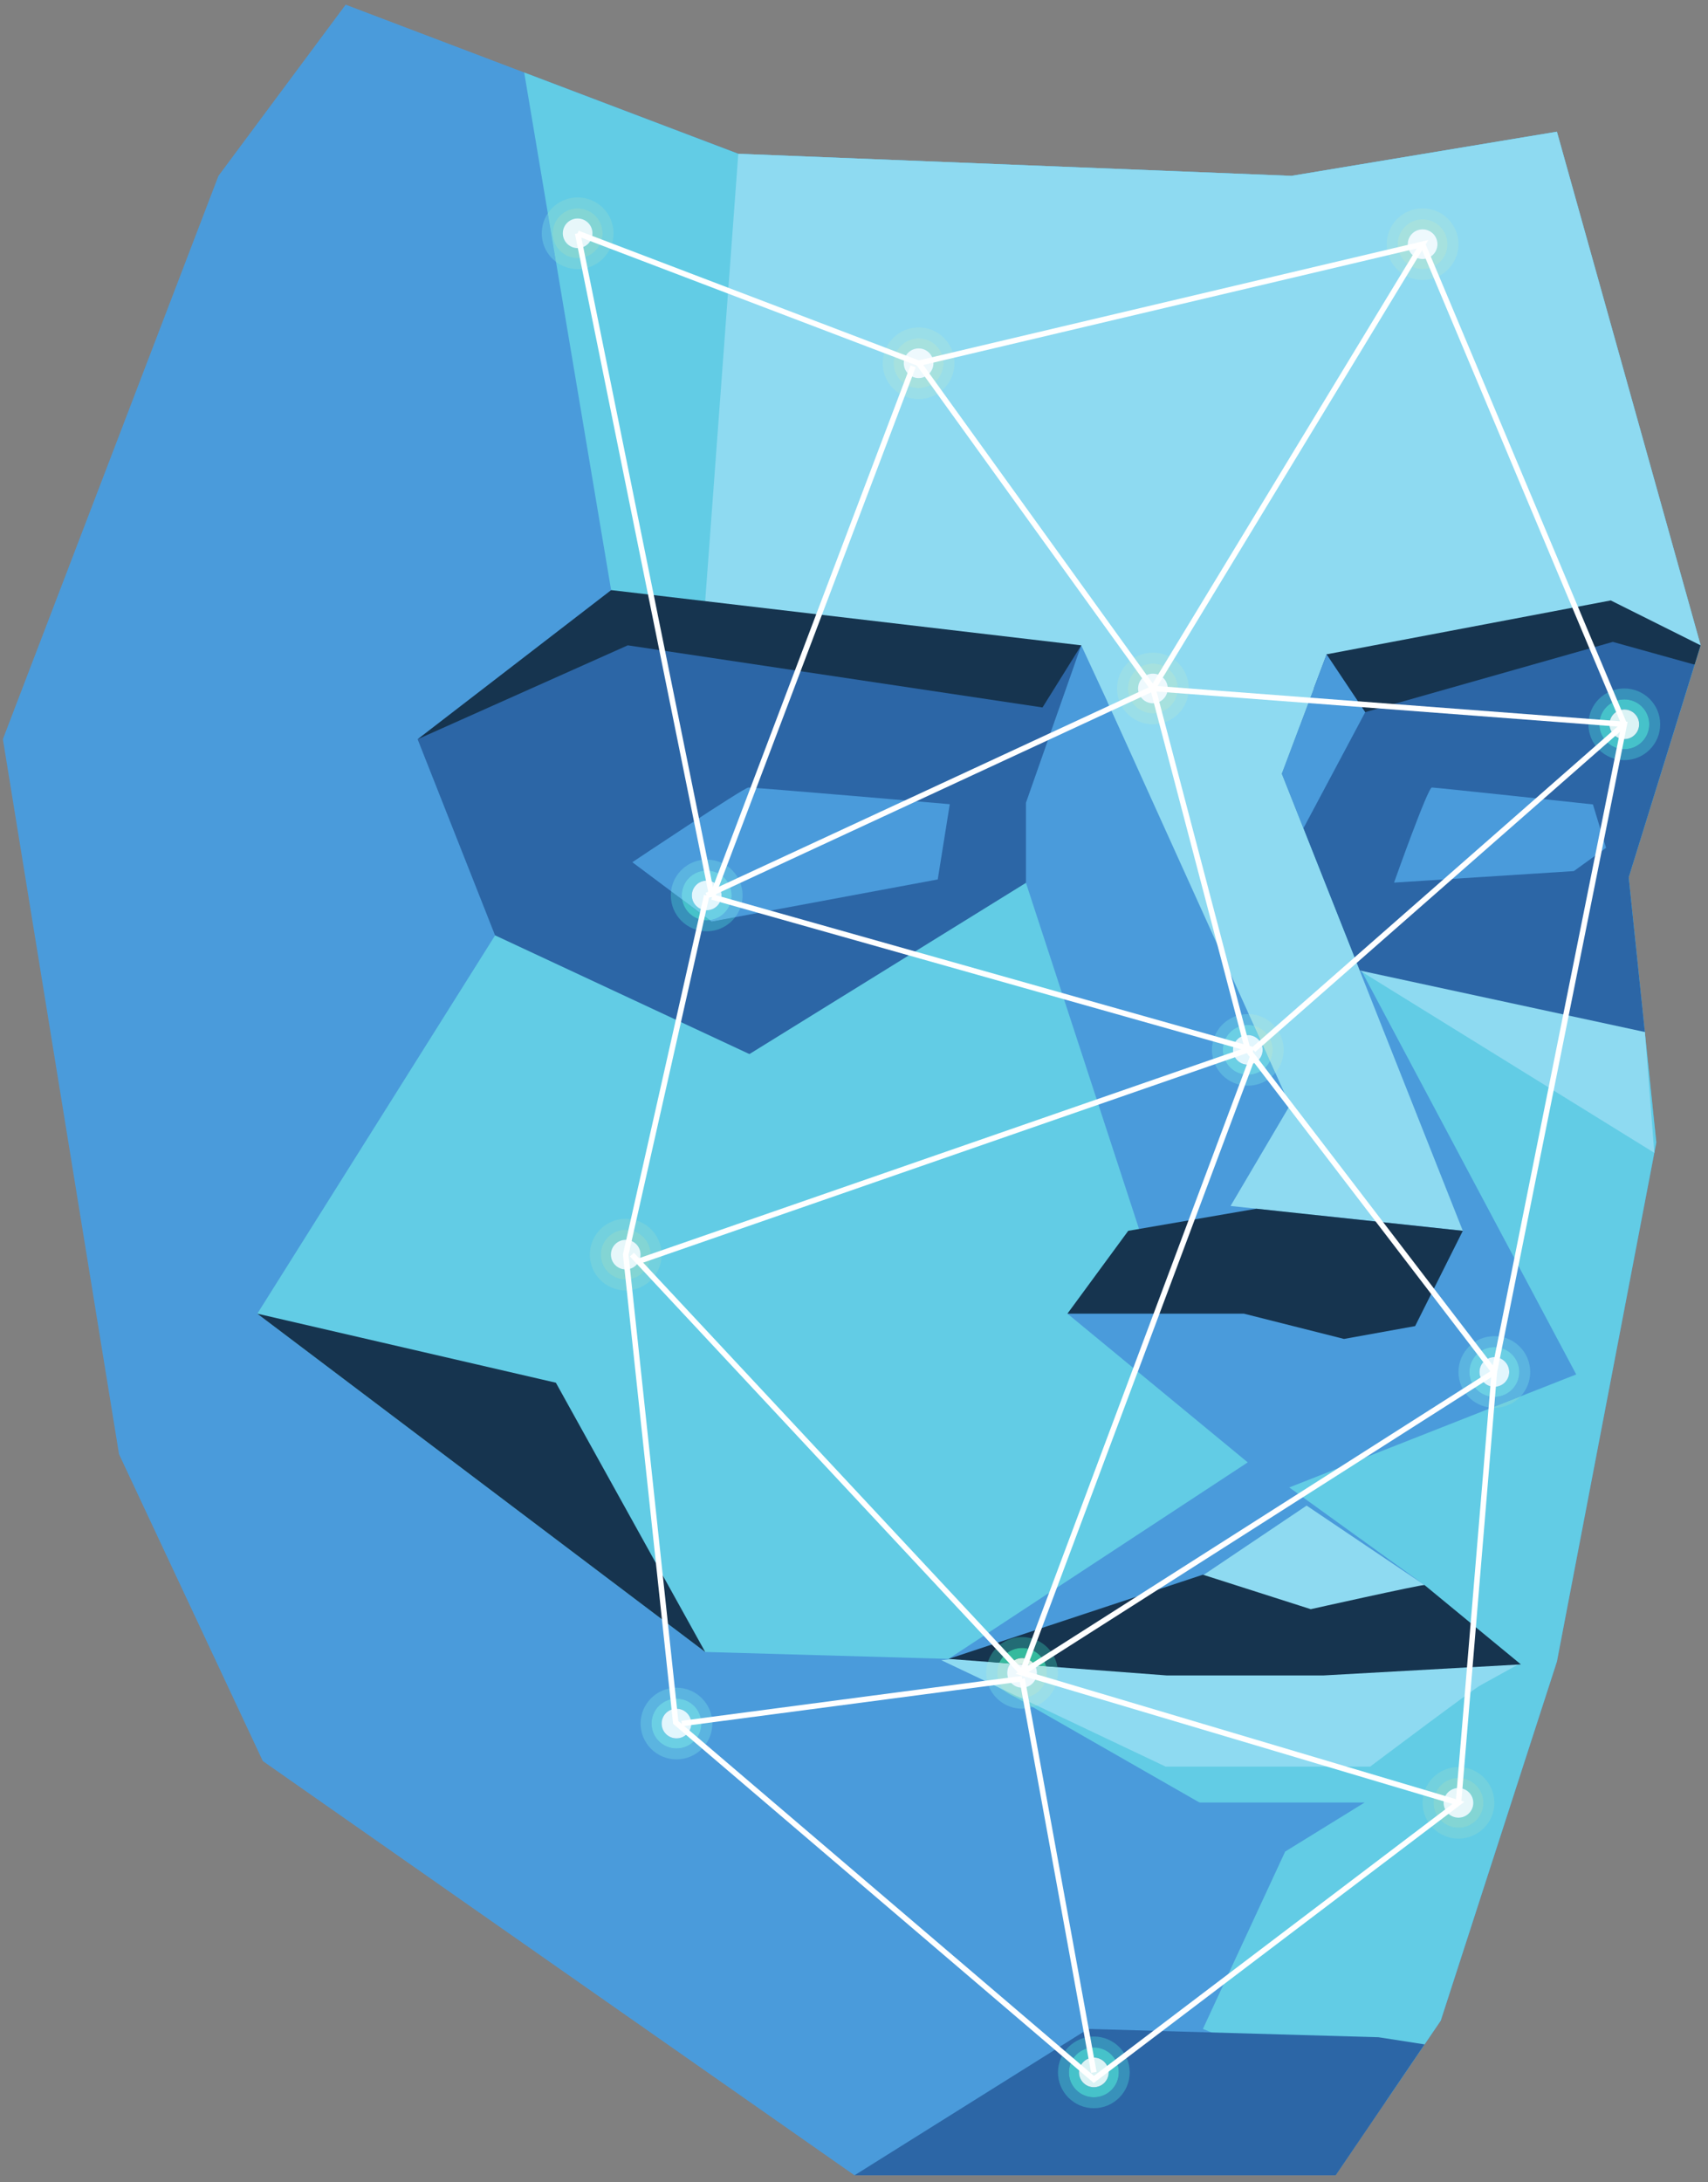 <svg xmlns="http://www.w3.org/2000/svg" xmlns:xlink="http://www.w3.org/1999/xlink" width="339" zoomAndPan="magnify" viewBox="0 0 254.25 324.75" height="433" preserveAspectRatio="xMidYMid meet" version="1.0"><rect x="0" y="0" width="254.25" height="324.75" fill="#808080" stroke="none"/><defs><clipPath id="2eeca2be3a"><path d="M 0.414 0.699 L 253.172 0.699 L 253.172 323.746 L 0.414 323.746 Z M 0.414 0.699 " clip-rule="nonzero"/></clipPath><clipPath id="0f524cab1f"><path d="M 38 10 L 253.172 10 L 253.172 313 L 38 313 Z M 38 10 " clip-rule="nonzero"/></clipPath><clipPath id="a5ae226700"><path d="M 104 19 L 253.172 19 L 253.172 112 L 104 112 Z M 104 19 " clip-rule="nonzero"/></clipPath><clipPath id="3ff4985338"><path d="M 197 89 L 253.172 89 L 253.172 106 L 197 106 Z M 197 89 " clip-rule="nonzero"/></clipPath><clipPath id="81dbac2b0e"><path d="M 127 301 L 213 301 L 213 323.746 L 127 323.746 Z M 127 301 " clip-rule="nonzero"/></clipPath><clipPath id="c0dfc899fa"><path d="M 80.512 31.582 L 82.828 31.582 L 82.828 39 L 80.512 39 Z M 80.512 31.582 " clip-rule="nonzero"/></clipPath><clipPath id="0988b56d69"><path d="M 81.551 31.746 C 80.98 32.594 80.648 33.617 80.648 34.719 C 80.648 36.453 81.477 37.996 82.766 38.969 L 81.551 31.746 " clip-rule="nonzero"/></clipPath></defs><g clip-path="url(#2eeca2be3a)"><path fill="#4a9bdb" d="M 0.43 110.004 L 17.719 216.418 L 39.121 262.082 L 127.195 323.727 L 198.82 323.727 L 206.223 312.836 L 214.469 300.715 L 231.758 247.277 L 246.555 170.008 L 242.445 130.555 L 253.16 96.047 L 231.758 19.602 L 192.242 26.168 L 109.902 22.887 L 78.031 10.789 L 51.453 0.695 L 32.52 26.168 L 0.43 110.004 " fill-opacity="1" fill-rule="nonzero"/></g><g clip-path="url(#0f524cab1f)"><path fill="#62cce5" d="M 38.301 195.508 L 104.973 245.848 L 141.195 246.879 L 191.309 275.551 L 179.062 301.949 L 206.219 312.836 L 214.465 300.715 L 231.758 247.277 L 246.555 170.008 L 242.445 130.555 L 253.156 96.047 L 231.758 19.602 L 192.242 26.172 L 109.902 22.887 L 78.031 10.789 L 90.969 87.816 L 73.703 139.199 L 38.301 195.508 " fill-opacity="1" fill-rule="nonzero"/></g><path fill="#4a9bdb" d="M 186.266 217.285 L 141.195 246.879 L 212.043 235.883 L 186.266 217.285 " fill-opacity="1" fill-rule="nonzero"/><path fill="#4a9bdb" d="M 201.695 142.652 L 234.633 204.543 L 190.793 221.805 L 201.695 142.652 " fill-opacity="1" fill-rule="nonzero"/><path fill="#4a9bdb" d="M 210.652 197.352 L 190.793 221.805 L 158.895 195.5 L 177.621 188.309 L 210.652 197.352 " fill-opacity="1" fill-rule="nonzero"/><path fill="#8edaf1" d="M 174.332 237.629 L 194.5 224.066 L 212.043 235.883 L 200.57 244.41 L 174.332 237.629 " fill-opacity="1" fill-rule="nonzero"/><g clip-path="url(#a5ae226700)"><path fill="#8edaf1" d="M 104.973 89.465 L 109.902 22.887 L 192.242 26.172 L 231.758 19.602 L 253.152 96.039 L 174.637 111.863 L 104.973 89.465 " fill-opacity="1" fill-rule="nonzero"/></g><path fill="#2c66a6" d="M 239.566 92.754 L 252.262 98.918 L 242.449 130.566 L 244.852 153.586 L 228.867 156.867 L 202.395 144.426 L 190.793 115.152 L 197.48 97.375 L 239.566 92.754 " fill-opacity="1" fill-rule="nonzero"/><path fill="#4a9bdb" d="M 203.23 105.98 L 194.016 123.277 L 190.793 115.148 L 197.484 97.375 L 203.23 105.98 " fill-opacity="1" fill-rule="nonzero"/><path fill="#4a9bdb" d="M 157.66 98.914 L 160.953 96.039 L 172.684 121.316 L 197.012 175.586 L 172.602 192.215 L 152.723 131.387 L 148.191 111.656 L 157.66 98.914 " fill-opacity="1" fill-rule="nonzero"/><path fill="#2c66a6" d="M 152.723 98.914 L 160.953 96.039 L 152.723 119.465 L 152.723 131.387 L 111.559 156.867 L 73.691 139.195 L 62.164 110.012 L 91.801 92.754 L 152.723 98.914 " fill-opacity="1" fill-rule="nonzero"/><path fill="#16344f" d="M 160.953 96.039 L 155.188 105.285 L 93.449 96.039 L 62.164 110.012 L 90.977 87.82 L 160.953 96.039 " fill-opacity="1" fill-rule="nonzero"/><g clip-path="url(#3ff4985338)"><path fill="#16344f" d="M 197.484 97.375 L 239.773 89.359 L 253.152 96.039 L 252.262 98.918 L 240.082 95.527 L 203.23 105.98 L 197.484 97.375 " fill-opacity="1" fill-rule="nonzero"/></g><path fill="#8edaf1" d="M 195.551 102.508 L 190.793 115.148 L 217.754 183.172 L 183.18 179.473 L 192.027 164.473 L 164.863 104.465 L 180.711 100.766 L 195.551 102.508 " fill-opacity="1" fill-rule="nonzero"/><path fill="#8edaf1" d="M 220.43 250.781 C 219.812 250.988 203.965 262.906 203.965 262.906 L 173.508 262.906 L 140.125 247.074 L 175.77 242.867 L 213.227 245.848 L 225.965 247.723 L 220.43 250.781 " fill-opacity="1" fill-rule="nonzero"/><path fill="#16344f" d="M 212.043 235.883 C 211.223 235.883 195.117 239.48 195.117 239.48 L 179.062 234.348 L 141.195 246.879 L 173.711 249.344 L 196.969 249.344 L 226.398 247.699 L 212.043 235.883 " fill-opacity="1" fill-rule="nonzero"/><path fill="#4a9bdb" d="M 203.141 268.25 L 175.77 268.25 L 191.309 275.551 Z M 203.141 268.25 " fill-opacity="1" fill-rule="nonzero"/><g clip-path="url(#81dbac2b0e)"><path fill="#2c66a6" d="M 127.199 323.734 L 161.98 301.949 L 205.203 303.184 L 212.062 304.25 L 198.82 323.734 L 127.199 323.734 " fill-opacity="1" fill-rule="nonzero"/></g><path fill="#16344f" d="M 104.973 245.848 L 82.746 205.777 L 38.293 195.5 Z M 104.973 245.848 " fill-opacity="1" fill-rule="nonzero"/><path fill="#16344f" d="M 187.023 179.883 L 167.949 183.172 L 158.895 195.5 L 185.156 195.5 L 200.066 199.262 L 210.652 197.352 L 217.754 183.172 L 187.023 179.883 " fill-opacity="1" fill-rule="nonzero"/><path fill="#4a9bdb" d="M 139.59 130.879 L 105.938 137.148 L 94.129 128.316 C 94.129 128.316 110.688 117.246 111.402 117.203 C 112.121 117.156 141.383 119.68 141.383 119.68 L 139.59 130.879 " fill-opacity="1" fill-rule="nonzero"/><path fill="#4a9bdb" d="M 234.281 129.637 L 207.516 131.352 C 207.516 131.352 212.531 117.199 213.148 117.199 C 213.762 117.199 237.121 119.715 237.121 119.715 L 239.078 126.172 L 234.281 129.637 " fill-opacity="1" fill-rule="nonzero"/><path fill="#8edaf1" d="M 202.398 144.426 L 244.852 153.586 L 246.258 171.566 L 202.398 144.426 " fill-opacity="1" fill-rule="nonzero"/><g clip-path="url(#c0dfc899fa)"><g clip-path="url(#0988b56d69)"><path fill="#5bb4e0" d="M 80.648 38.969 L 82.766 38.969 L 82.766 31.746 L 80.648 31.746 L 80.648 38.969 " fill-opacity="1" fill-rule="nonzero"/></g></g><path fill="#73d1de" d="M 85.988 29.383 C 84.141 29.383 82.512 30.32 81.551 31.746 L 82.766 38.969 C 83.66 39.648 84.777 40.051 85.988 40.051 C 88.938 40.051 91.328 37.66 91.328 34.715 C 91.328 31.77 88.938 29.383 85.988 29.383 M 85.988 38.426 C 83.938 38.426 82.273 36.766 82.273 34.715 C 82.273 32.668 83.938 31.008 85.988 31.008 C 88.039 31.008 89.703 32.668 89.703 34.715 C 89.703 36.766 88.039 38.426 85.988 38.426 " fill-opacity="1" fill-rule="nonzero"/><path fill="#83d5d4" d="M 85.988 31.008 C 83.938 31.008 82.273 32.668 82.273 34.719 C 82.273 36.766 83.938 38.426 85.988 38.426 C 88.039 38.426 89.703 36.766 89.703 34.719 C 89.703 32.668 88.039 31.008 85.988 31.008 M 85.988 36.922 C 84.766 36.922 83.777 35.934 83.777 34.719 C 83.777 33.496 84.766 32.508 85.988 32.508 C 87.207 32.508 88.199 33.496 88.199 34.719 C 88.199 35.934 87.207 36.922 85.988 36.922 " fill-opacity="1" fill-rule="nonzero"/><path fill="#e7f7fa" d="M 85.988 32.512 C 84.766 32.512 83.777 33.5 83.777 34.719 C 83.777 35.938 84.766 36.926 85.988 36.926 C 87.207 36.926 88.195 35.938 88.195 34.719 C 88.195 33.5 87.207 32.512 85.988 32.512 " fill-opacity="1" fill-rule="nonzero"/><path fill="#9adee8" d="M 211.766 31.008 C 208.816 31.008 206.426 33.395 206.426 36.34 C 206.426 39.285 208.816 41.672 211.766 41.672 C 214.715 41.672 217.105 39.285 217.105 36.34 C 217.105 33.395 214.715 31.008 211.766 31.008 M 211.766 40.051 C 209.715 40.051 208.051 38.391 208.051 36.34 C 208.051 34.289 209.715 32.629 211.766 32.629 C 213.816 32.629 215.48 34.289 215.48 36.34 C 215.48 38.391 213.816 40.051 211.766 40.051 " fill-opacity="1" fill-rule="nonzero"/><path fill="#a6e1de" d="M 211.766 32.633 C 209.711 32.633 208.051 34.293 208.051 36.34 C 208.051 38.391 209.711 40.051 211.766 40.051 C 213.816 40.051 215.48 38.391 215.48 36.34 C 215.48 34.293 213.816 32.633 211.766 32.633 M 211.766 38.547 C 210.543 38.547 209.555 37.559 209.555 36.34 C 209.555 35.121 210.543 34.137 211.766 34.137 C 212.984 34.137 213.973 35.121 213.973 36.34 C 213.973 37.559 212.984 38.547 211.766 38.547 " fill-opacity="1" fill-rule="nonzero"/><path fill="#eef9fd" d="M 211.766 34.133 C 210.543 34.133 209.555 35.121 209.555 36.34 C 209.555 37.559 210.543 38.547 211.766 38.547 C 212.984 38.547 213.977 37.559 213.977 36.34 C 213.977 35.121 212.984 34.133 211.766 34.133 " fill-opacity="1" fill-rule="nonzero"/><path fill="#3891ba" d="M 99.895 132.629 C 99.871 132.836 99.859 133.043 99.859 133.258 C 99.859 136.203 102.25 138.594 105.199 138.594 C 106.93 138.594 108.465 137.77 109.441 136.496 L 105.938 137.148 L 105.656 136.938 C 105.508 136.957 105.355 136.969 105.199 136.969 C 103.352 136.969 101.816 135.617 101.531 133.852 L 99.895 132.629 " fill-opacity="1" fill-rule="nonzero"/><path fill="#5bb4e0" d="M 105.199 127.926 C 102.461 127.926 100.207 129.98 99.895 132.629 L 101.531 133.852 C 101.5 133.656 101.484 133.461 101.484 133.258 C 101.484 131.211 103.148 129.551 105.199 129.551 C 107.25 129.551 108.914 131.211 108.914 133.258 C 108.914 135.152 107.492 136.711 105.656 136.938 L 105.938 137.148 L 109.441 136.496 C 110.129 135.602 110.539 134.477 110.539 133.258 C 110.539 130.312 108.148 127.926 105.199 127.926 " fill-opacity="1" fill-rule="nonzero"/><path fill="#46c2ca" d="M 101.531 133.852 C 101.816 135.617 103.352 136.969 105.199 136.969 C 105.355 136.969 105.508 136.957 105.656 136.938 L 101.531 133.852 " fill-opacity="1" fill-rule="nonzero"/><path fill="#6bcfe4" d="M 105.199 129.551 C 103.148 129.551 101.484 131.211 101.484 133.258 C 101.484 133.461 101.5 133.656 101.531 133.852 L 105.656 136.938 C 107.492 136.711 108.914 135.152 108.914 133.258 C 108.914 131.211 107.25 129.551 105.199 129.551 M 105.199 135.465 C 103.977 135.465 102.988 134.477 102.988 133.258 C 102.988 132.039 103.977 131.055 105.199 131.055 C 106.418 131.055 107.406 132.039 107.406 133.258 C 107.406 134.477 106.418 135.465 105.199 135.465 " fill-opacity="1" fill-rule="nonzero"/><path fill="#e2f6fd" d="M 105.199 131.055 C 103.977 131.055 102.988 132.039 102.988 133.258 C 102.988 134.477 103.977 135.465 105.199 135.465 C 106.418 135.465 107.406 134.477 107.406 133.258 C 107.406 132.039 106.418 131.055 105.199 131.055 " fill-opacity="1" fill-rule="nonzero"/><path fill="#73d1de" d="M 93.145 181.383 C 90.195 181.383 87.805 183.77 87.805 186.715 C 87.805 189.66 90.195 192.047 93.145 192.047 C 96.094 192.047 98.488 189.66 98.488 186.715 C 98.488 183.77 96.094 181.383 93.145 181.383 M 93.145 190.422 C 91.094 190.422 89.43 188.762 89.43 186.715 C 89.43 184.668 91.094 183.004 93.145 183.004 C 95.195 183.004 96.859 184.668 96.859 186.715 C 96.859 188.762 95.195 190.422 93.145 190.422 " fill-opacity="1" fill-rule="nonzero"/><path fill="#83d5d4" d="M 93.145 183.004 C 91.094 183.004 89.43 184.668 89.43 186.715 C 89.43 188.762 91.094 190.422 93.145 190.422 C 95.195 190.422 96.859 188.762 96.859 186.715 C 96.859 184.668 95.195 183.004 93.145 183.004 M 93.145 188.922 C 91.926 188.922 90.938 187.934 90.938 186.715 C 90.938 185.496 91.926 184.508 93.145 184.508 C 94.367 184.508 95.355 185.496 95.355 186.715 C 95.355 187.934 94.367 188.922 93.145 188.922 " fill-opacity="1" fill-rule="nonzero"/><path fill="#e7f7fa" d="M 93.145 184.508 C 91.926 184.508 90.938 185.496 90.938 186.715 C 90.938 187.934 91.926 188.922 93.145 188.922 C 94.367 188.922 95.355 187.934 95.355 186.715 C 95.355 185.496 94.367 184.508 93.145 184.508 " fill-opacity="1" fill-rule="nonzero"/><path fill="#73d1de" d="M 226.375 207.793 L 222.047 209.5 C 222.18 209.508 222.309 209.516 222.445 209.516 C 224 209.516 225.398 208.852 226.375 207.793 " fill-opacity="1" fill-rule="nonzero"/><path fill="#5bb4e0" d="M 222.445 198.848 C 219.496 198.848 217.105 201.234 217.105 204.18 C 217.105 206.992 219.281 209.297 222.047 209.5 L 226.375 207.793 C 227.25 206.844 227.785 205.574 227.785 204.18 C 227.785 201.234 225.395 198.848 222.445 198.848 M 222.445 207.891 C 220.395 207.891 218.73 206.23 218.73 204.18 C 218.73 202.133 220.395 200.473 222.445 200.473 C 224.496 200.473 226.16 202.133 226.16 204.18 C 226.16 206.23 224.496 207.891 222.445 207.891 " fill-opacity="1" fill-rule="nonzero"/><path fill="#6bcfe4" d="M 222.445 200.473 C 220.395 200.473 218.73 202.133 218.73 204.18 C 218.73 206.23 220.395 207.891 222.445 207.891 C 224.496 207.891 226.16 206.23 226.16 204.18 C 226.16 202.133 224.496 200.473 222.445 200.473 M 222.445 206.387 C 221.227 206.387 220.234 205.398 220.234 204.18 C 220.234 202.961 221.227 201.973 222.445 201.973 C 223.668 201.973 224.656 202.961 224.656 204.18 C 224.656 205.398 223.668 206.387 222.445 206.387 " fill-opacity="1" fill-rule="nonzero"/><path fill="#e2f6fd" d="M 222.445 201.973 C 221.227 201.973 220.234 202.961 220.234 204.18 C 220.234 205.398 221.227 206.387 222.445 206.387 C 223.668 206.387 224.656 205.398 224.656 204.18 C 224.656 202.961 223.668 201.973 222.445 201.973 " fill-opacity="1" fill-rule="nonzero"/><path fill="#5bb4e0" d="M 146.984 250.328 C 147.586 252.609 149.672 254.293 152.148 254.293 C 152.699 254.293 153.234 254.207 153.734 254.051 L 151.008 252.492 C 150.508 252.332 150.059 252.07 149.676 251.73 L 148.395 250.996 L 146.984 250.328 " fill-opacity="1" fill-rule="nonzero"/><path fill="#73d1de" d="M 148.395 250.996 L 149.676 251.73 C 149.59 251.652 149.504 251.57 149.426 251.484 L 148.395 250.996 M 151.008 252.492 L 153.734 254.051 C 153.945 253.988 154.152 253.91 154.348 253.82 L 151.906 252.66 C 151.594 252.641 151.293 252.582 151.008 252.492 " fill-opacity="1" fill-rule="nonzero"/><path fill="#9adee8" d="M 147.062 247.32 C 146.895 247.84 146.805 248.391 146.805 248.961 C 146.805 249.434 146.867 249.891 146.984 250.328 L 148.395 250.996 L 149.426 251.484 C 148.809 250.824 148.434 249.938 148.434 248.961 C 148.434 248.422 148.547 247.914 148.754 247.449 L 147.062 247.32 M 155.73 247.98 C 155.816 248.293 155.859 248.621 155.859 248.961 C 155.859 251.008 154.195 252.668 152.148 252.668 C 152.066 252.668 151.984 252.668 151.906 252.66 L 154.348 253.82 C 156.199 252.984 157.488 251.121 157.488 248.961 C 157.488 248.672 157.461 248.387 157.418 248.109 L 155.73 247.98 " fill-opacity="1" fill-rule="nonzero"/><path fill="#236c75" d="M 152.148 243.629 C 149.77 243.629 147.758 245.18 147.062 247.32 L 148.754 247.449 C 149.332 246.152 150.633 245.25 152.148 245.25 C 153.855 245.25 155.297 246.406 155.73 247.98 L 157.418 248.109 C 157.008 245.566 154.805 243.629 152.148 243.629 " fill-opacity="1" fill-rule="nonzero"/><path fill="#6bcfe4" d="M 149.676 251.73 C 150.059 252.07 150.508 252.332 151.008 252.492 L 149.676 251.73 " fill-opacity="1" fill-rule="nonzero"/><path fill="#83d5d4" d="M 149.426 251.484 C 149.504 251.57 149.59 251.652 149.676 251.73 L 151.008 252.492 C 151.293 252.582 151.594 252.641 151.906 252.66 L 149.426 251.484 " fill-opacity="1" fill-rule="nonzero"/><path fill="#a6e1de" d="M 148.754 247.449 C 148.547 247.914 148.434 248.422 148.434 248.961 C 148.434 249.938 148.809 250.824 149.426 251.484 L 151.906 252.66 C 151.984 252.668 152.066 252.668 152.148 252.668 C 154.195 252.668 155.859 251.008 155.859 248.961 C 155.859 248.621 155.816 248.293 155.73 247.98 L 154.059 247.852 C 154.246 248.18 154.355 248.559 154.355 248.961 C 154.355 250.18 153.367 251.168 152.148 251.168 C 150.926 251.168 149.938 250.18 149.938 248.961 C 149.938 248.438 150.121 247.953 150.426 247.578 L 148.754 247.449 " fill-opacity="1" fill-rule="nonzero"/><path fill="#35ba9d" d="M 152.148 245.25 C 150.633 245.25 149.332 246.152 148.754 247.449 L 150.426 247.578 C 150.828 247.074 151.453 246.754 152.148 246.754 C 152.965 246.754 153.676 247.195 154.059 247.852 L 155.73 247.98 C 155.297 246.406 153.855 245.25 152.148 245.25 " fill-opacity="1" fill-rule="nonzero"/><path fill="#eef9fd" d="M 150.426 247.578 C 150.121 247.953 149.938 248.438 149.938 248.961 C 149.938 250.18 150.926 251.168 152.148 251.168 C 153.367 251.168 154.355 250.18 154.355 248.961 C 154.355 248.559 154.246 248.18 154.059 247.852 L 150.426 247.578 " fill-opacity="1" fill-rule="nonzero"/><path fill="#d7f1e7" d="M 152.148 246.754 C 151.453 246.754 150.828 247.074 150.426 247.578 L 154.059 247.852 C 153.676 247.195 152.965 246.754 152.148 246.754 " fill-opacity="1" fill-rule="nonzero"/><path fill="#73d1de" d="M 217.105 262.969 C 214.156 262.969 211.766 265.355 211.766 268.301 C 211.766 271.246 214.156 273.633 217.105 273.633 C 220.055 273.633 222.445 271.246 222.445 268.301 C 222.445 265.355 220.055 262.969 217.105 262.969 M 217.105 272.012 C 215.055 272.012 213.391 270.352 213.391 268.301 C 213.391 266.254 215.055 264.594 217.105 264.594 C 219.156 264.594 220.82 266.254 220.82 268.301 C 220.82 270.352 219.156 272.012 217.105 272.012 " fill-opacity="1" fill-rule="nonzero"/><path fill="#83d5d4" d="M 217.105 264.594 C 215.055 264.594 213.391 266.254 213.391 268.301 C 213.391 270.352 215.055 272.012 217.105 272.012 C 219.156 272.012 220.82 270.352 220.82 268.301 C 220.82 266.254 219.156 264.594 217.105 264.594 M 217.105 270.508 C 215.887 270.508 214.895 269.52 214.895 268.301 C 214.895 267.082 215.887 266.094 217.105 266.094 C 218.324 266.094 219.316 267.082 219.316 268.301 C 219.316 269.52 218.324 270.508 217.105 270.508 " fill-opacity="1" fill-rule="nonzero"/><path fill="#e7f7fa" d="M 217.105 266.094 C 215.887 266.094 214.895 267.082 214.895 268.301 C 214.895 269.52 215.887 270.508 217.105 270.508 C 218.324 270.508 219.316 269.52 219.316 268.301 C 219.316 267.082 218.324 266.094 217.105 266.094 " fill-opacity="1" fill-rule="nonzero"/><path fill="#3891ba" d="M 162.828 303.078 C 159.879 303.078 157.488 305.469 157.488 308.414 C 157.488 311.355 159.879 313.746 162.828 313.746 C 165.777 313.746 168.168 311.355 168.168 308.414 C 168.168 305.469 165.777 303.078 162.828 303.078 M 162.828 312.121 C 160.773 312.121 159.113 310.461 159.113 308.414 C 159.113 306.363 160.773 304.703 162.828 304.703 C 164.879 304.703 166.543 306.363 166.543 308.414 C 166.543 310.461 164.879 312.121 162.828 312.121 " fill-opacity="1" fill-rule="nonzero"/><path fill="#46c2ca" d="M 162.828 304.703 C 160.773 304.703 159.113 306.363 159.113 308.414 C 159.113 310.461 160.773 312.121 162.828 312.121 C 164.879 312.121 166.543 310.461 166.543 308.414 C 166.543 306.363 164.879 304.703 162.828 304.703 M 162.828 310.621 C 161.609 310.621 160.617 309.633 160.617 308.414 C 160.617 307.195 161.609 306.207 162.828 306.207 C 164.047 306.207 165.039 307.195 165.039 308.414 C 165.039 309.633 164.047 310.621 162.828 310.621 " fill-opacity="1" fill-rule="nonzero"/><path fill="#dbf3f5" d="M 162.828 306.207 C 161.609 306.207 160.617 307.195 160.617 308.414 C 160.617 309.633 161.609 310.621 162.828 310.621 C 164.047 310.621 165.039 309.633 165.039 308.414 C 165.039 307.195 164.047 306.207 162.828 306.207 " fill-opacity="1" fill-rule="nonzero"/><path fill="#5bb4e0" d="M 100.699 251.168 C 97.75 251.168 95.359 253.555 95.359 256.5 C 95.359 259.445 97.75 261.832 100.699 261.832 C 103.648 261.832 106.039 259.445 106.039 256.5 C 106.039 253.555 103.648 251.168 100.699 251.168 M 100.699 260.211 C 98.648 260.211 96.984 258.551 96.984 256.5 C 96.984 254.453 98.648 252.789 100.699 252.789 C 102.75 252.789 104.414 254.453 104.414 256.5 C 104.414 258.551 102.75 260.211 100.699 260.211 " fill-opacity="1" fill-rule="nonzero"/><path fill="#6bcfe4" d="M 100.699 252.789 C 98.648 252.789 96.984 254.453 96.984 256.5 C 96.984 258.551 98.648 260.211 100.699 260.211 C 102.75 260.211 104.414 258.551 104.414 256.5 C 104.414 254.453 102.75 252.789 100.699 252.789 M 100.699 258.707 C 99.48 258.707 98.488 257.719 98.488 256.5 C 98.488 255.281 99.48 254.293 100.699 254.293 C 101.918 254.293 102.91 255.281 102.91 256.5 C 102.91 257.719 101.918 258.707 100.699 258.707 " fill-opacity="1" fill-rule="nonzero"/><path fill="#e2f6fd" d="M 100.699 254.293 C 99.48 254.293 98.488 255.281 98.488 256.5 C 98.488 257.719 99.48 258.707 100.699 258.707 C 101.918 258.707 102.91 257.719 102.91 256.5 C 102.91 255.281 101.918 254.293 100.699 254.293 " fill-opacity="1" fill-rule="nonzero"/><path fill="#3891ba" d="M 241.793 102.461 C 238.84 102.461 236.449 104.848 236.449 107.793 C 236.449 110.738 238.84 113.125 241.793 113.125 C 244.742 113.125 247.133 110.738 247.133 107.793 C 247.133 104.848 244.742 102.461 241.793 102.461 M 241.793 111.5 C 239.738 111.5 238.078 109.84 238.078 107.793 C 238.078 105.742 239.738 104.082 241.793 104.082 C 243.844 104.082 245.508 105.742 245.508 107.793 C 245.508 109.84 243.844 111.5 241.793 111.5 " fill-opacity="1" fill-rule="nonzero"/><path fill="#46c2ca" d="M 241.793 104.082 C 239.742 104.082 238.078 105.742 238.078 107.793 C 238.078 109.84 239.742 111.5 241.793 111.5 C 243.844 111.5 245.508 109.84 245.508 107.793 C 245.508 105.742 243.844 104.082 241.793 104.082 M 241.793 110 C 240.574 110 239.582 109.012 239.582 107.793 C 239.582 106.574 240.574 105.586 241.793 105.586 C 243.012 105.586 244.004 106.574 244.004 107.793 C 244.004 109.012 243.012 110 241.793 110 " fill-opacity="1" fill-rule="nonzero"/><path fill="#dbf3f5" d="M 241.793 105.586 C 240.57 105.586 239.582 106.574 239.582 107.793 C 239.582 109.012 240.57 110 241.793 110 C 243.012 110 244 109.012 244 107.793 C 244 106.574 243.012 105.586 241.793 105.586 " fill-opacity="1" fill-rule="nonzero"/><path fill="#5bb4e0" d="M 185.746 150.91 C 182.797 150.91 180.406 153.297 180.406 156.242 C 180.406 159.188 182.797 161.574 185.746 161.574 C 187.395 161.574 188.871 160.828 189.848 159.656 L 189.059 157.918 C 188.449 159.125 187.195 159.953 185.746 159.953 C 183.695 159.953 182.031 158.293 182.031 156.242 C 182.031 154.195 183.695 152.535 185.746 152.535 C 186.066 152.535 186.379 152.574 186.68 152.652 L 185.891 150.914 C 185.844 150.91 185.793 150.91 185.746 150.91 " fill-opacity="1" fill-rule="nonzero"/><path fill="#9adee8" d="M 185.891 150.914 L 186.68 152.652 C 188.277 153.066 189.461 154.516 189.461 156.242 C 189.461 156.848 189.316 157.414 189.059 157.918 L 189.848 159.656 C 190.621 158.73 191.086 157.543 191.086 156.242 C 191.086 153.348 188.773 150.988 185.891 150.914 " fill-opacity="1" fill-rule="nonzero"/><path fill="#6bcfe4" d="M 185.746 152.535 C 183.695 152.535 182.031 154.195 182.031 156.242 C 182.031 158.293 183.695 159.953 185.746 159.953 C 187.195 159.953 188.449 159.125 189.059 157.918 L 186.68 152.652 C 186.379 152.574 186.066 152.535 185.746 152.535 M 185.746 158.449 C 184.523 158.449 183.535 157.461 183.535 156.242 C 183.535 155.027 184.523 154.039 185.746 154.039 C 186.965 154.039 187.953 155.027 187.953 156.242 C 187.953 157.461 186.965 158.449 185.746 158.449 " fill-opacity="1" fill-rule="nonzero"/><path fill="#a6e1de" d="M 186.68 152.652 L 189.059 157.918 C 189.316 157.414 189.461 156.848 189.461 156.242 C 189.461 154.516 188.277 153.066 186.68 152.652 " fill-opacity="1" fill-rule="nonzero"/><path fill="#e2f6fd" d="M 185.746 154.039 C 184.523 154.039 183.535 155.027 183.535 156.242 C 183.535 157.461 184.523 158.449 185.746 158.449 C 186.965 158.449 187.953 157.461 187.953 156.242 C 187.953 155.027 186.965 154.039 185.746 154.039 " fill-opacity="1" fill-rule="nonzero"/><path fill="#9adee8" d="M 136.742 48.727 C 133.793 48.727 131.402 51.113 131.402 54.059 C 131.402 57.004 133.793 59.395 136.742 59.395 C 139.691 59.395 142.082 57.004 142.082 54.059 C 142.082 51.113 139.691 48.727 136.742 48.727 M 136.742 57.77 C 134.691 57.77 133.027 56.109 133.027 54.059 C 133.027 52.012 134.691 50.352 136.742 50.352 C 138.797 50.352 140.457 52.012 140.457 54.059 C 140.457 56.109 138.797 57.77 136.742 57.77 " fill-opacity="1" fill-rule="nonzero"/><path fill="#a6e1de" d="M 136.746 50.352 C 134.691 50.352 133.027 52.012 133.027 54.059 C 133.027 56.109 134.691 57.766 136.746 57.766 C 138.797 57.766 140.457 56.109 140.457 54.059 C 140.457 52.012 138.797 50.352 136.746 50.352 M 136.746 56.266 C 135.523 56.266 134.535 55.277 134.535 54.059 C 134.535 52.84 135.523 51.852 136.746 51.852 C 137.965 51.852 138.953 52.84 138.953 54.059 C 138.953 55.277 137.965 56.266 136.746 56.266 " fill-opacity="1" fill-rule="nonzero"/><path fill="#eef9fd" d="M 136.746 51.852 C 135.523 51.852 134.535 52.84 134.535 54.059 C 134.535 55.277 135.523 56.266 136.746 56.266 C 137.965 56.266 138.953 55.277 138.953 54.059 C 138.953 52.84 137.965 51.852 136.746 51.852 " fill-opacity="1" fill-rule="nonzero"/><path fill="#9adee8" d="M 171.621 97.125 C 168.672 97.125 166.281 99.516 166.281 102.461 C 166.281 103.023 166.367 103.566 166.527 104.074 L 168.121 103.703 C 167.98 103.316 167.906 102.895 167.906 102.461 C 167.906 100.41 169.566 98.75 171.621 98.75 C 173.523 98.75 175.094 100.18 175.309 102.023 L 176.898 101.652 C 176.512 99.09 174.297 97.125 171.621 97.125 " fill-opacity="1" fill-rule="nonzero"/><path fill="#9adee8" d="M 176.898 101.652 L 175.309 102.023 C 175.324 102.168 175.336 102.312 175.336 102.461 C 175.336 104.508 173.672 106.168 171.621 106.168 C 170.008 106.168 168.633 105.141 168.121 103.703 L 166.527 104.074 C 167.215 106.23 169.234 107.793 171.621 107.793 C 174.57 107.793 176.961 105.406 176.961 102.461 C 176.961 102.184 176.941 101.918 176.898 101.652 " fill-opacity="1" fill-rule="nonzero"/><path fill="#a6e1de" d="M 171.621 98.75 C 169.566 98.75 167.906 100.41 167.906 102.461 C 167.906 102.895 167.98 103.316 168.121 103.703 L 169.602 103.359 C 169.477 103.082 169.41 102.777 169.41 102.461 C 169.41 101.242 170.398 100.254 171.621 100.254 C 172.812 100.254 173.781 101.191 173.828 102.371 L 175.309 102.023 C 175.094 100.18 173.523 98.75 171.621 98.75 " fill-opacity="1" fill-rule="nonzero"/><path fill="#a6e1de" d="M 175.309 102.023 L 173.828 102.371 C 173.828 102.402 173.828 102.43 173.828 102.461 C 173.828 103.68 172.84 104.668 171.621 104.668 C 170.719 104.668 169.945 104.129 169.602 103.359 L 168.121 103.703 C 168.633 105.141 170.008 106.168 171.621 106.168 C 173.672 106.168 175.336 104.508 175.336 102.461 C 175.336 102.312 175.324 102.168 175.309 102.023 " fill-opacity="1" fill-rule="nonzero"/><path fill="#eef9fd" d="M 171.621 100.254 C 170.398 100.254 169.41 101.242 169.41 102.461 C 169.41 102.777 169.477 103.082 169.602 103.359 L 173.828 102.371 C 173.781 101.191 172.812 100.254 171.621 100.254 " fill-opacity="1" fill-rule="nonzero"/><path fill="#eef9fd" d="M 173.828 102.371 L 169.602 103.359 C 169.945 104.129 170.719 104.668 171.621 104.668 C 172.84 104.668 173.828 103.68 173.828 102.461 C 173.828 102.43 173.828 102.402 173.828 102.371 " fill-opacity="1" fill-rule="nonzero"/><path fill="#ffffff" d="M 85.84 35.105 L 136.715 54.488 L 210.902 36.969 L 170.918 102.82 L 241.297 108.168 L 222.074 203.93 L 151.164 249.098 L 216.207 268.465 L 162.844 308.934 L 100.977 256.125 L 93.562 186.738 L 105.598 133.352 L 104.797 133.168 L 92.727 186.691 L 100.195 256.539 L 162.812 309.988 L 218 268.137 L 153.129 248.824 L 222.812 204.434 L 242.285 107.422 L 172.32 102.102 L 212.625 35.715 L 136.77 53.633 L 86.133 34.336 L 85.84 35.105 " fill-opacity="1" fill-rule="nonzero"/><path fill="#ffffff" d="M 136.41 54.301 L 171.285 102.699 L 171.953 102.219 L 137.074 53.82 " fill-opacity="1" fill-rule="nonzero"/><path fill="#ffffff" d="M 185.609 155.855 L 94.988 187.293 L 95.258 188.07 L 185.879 156.633 " fill-opacity="1" fill-rule="nonzero"/><path fill="#ffffff" d="M 222.035 204.148 L 216.695 268.27 L 217.516 268.336 L 222.855 204.215 " fill-opacity="1" fill-rule="nonzero"/><path fill="#ffffff" d="M 151.742 249.895 L 162.422 308.484 L 163.234 308.336 L 152.551 249.746 " fill-opacity="1" fill-rule="nonzero"/><path fill="#ffffff" d="M 93.766 186.992 L 151.844 249.242 L 152.449 248.68 L 94.367 186.434 " fill-opacity="1" fill-rule="nonzero"/><path fill="#ffffff" d="M 186.191 156.855 L 151.762 248.816 L 152.531 249.105 L 186.961 157.145 " fill-opacity="1" fill-rule="nonzero"/><path fill="#ffffff" d="M 222.773 203.93 L 186.07 155.996 L 185.418 156.492 L 222.117 204.43 " fill-opacity="1" fill-rule="nonzero"/><path fill="#ffffff" d="M 171.445 102.086 L 105.023 132.887 L 105.371 133.633 L 171.793 102.832 " fill-opacity="1" fill-rule="nonzero"/><path fill="#ffffff" d="M 241.523 107.484 L 186.305 155.934 L 186.848 156.555 L 242.062 108.102 " fill-opacity="1" fill-rule="nonzero"/><path fill="#ffffff" d="M 211.383 36.5 L 241.414 107.953 L 242.172 107.633 L 212.145 36.18 " fill-opacity="1" fill-rule="nonzero"/><path fill="#ffffff" d="M 135.535 54.375 L 105.617 133.34 L 106.387 133.633 L 136.305 54.664 " fill-opacity="1" fill-rule="nonzero"/><path fill="#ffffff" d="M 85.586 34.801 L 105.598 133.57 L 106.406 133.406 L 86.391 34.637 " fill-opacity="1" fill-rule="nonzero"/><path fill="#ffffff" d="M 186.688 155.848 L 106.113 133.094 L 105.891 133.883 L 186.465 156.641 " fill-opacity="1" fill-rule="nonzero"/><path fill="#ffffff" d="M 171.223 102.562 L 185.348 156.348 L 186.145 156.137 L 172.02 102.355 " fill-opacity="1" fill-rule="nonzero"/><path fill="#ffffff" d="M 152.094 249.414 L 101.43 256.094 L 101.539 256.906 L 152.199 250.23 " fill-opacity="1" fill-rule="nonzero"/></svg>